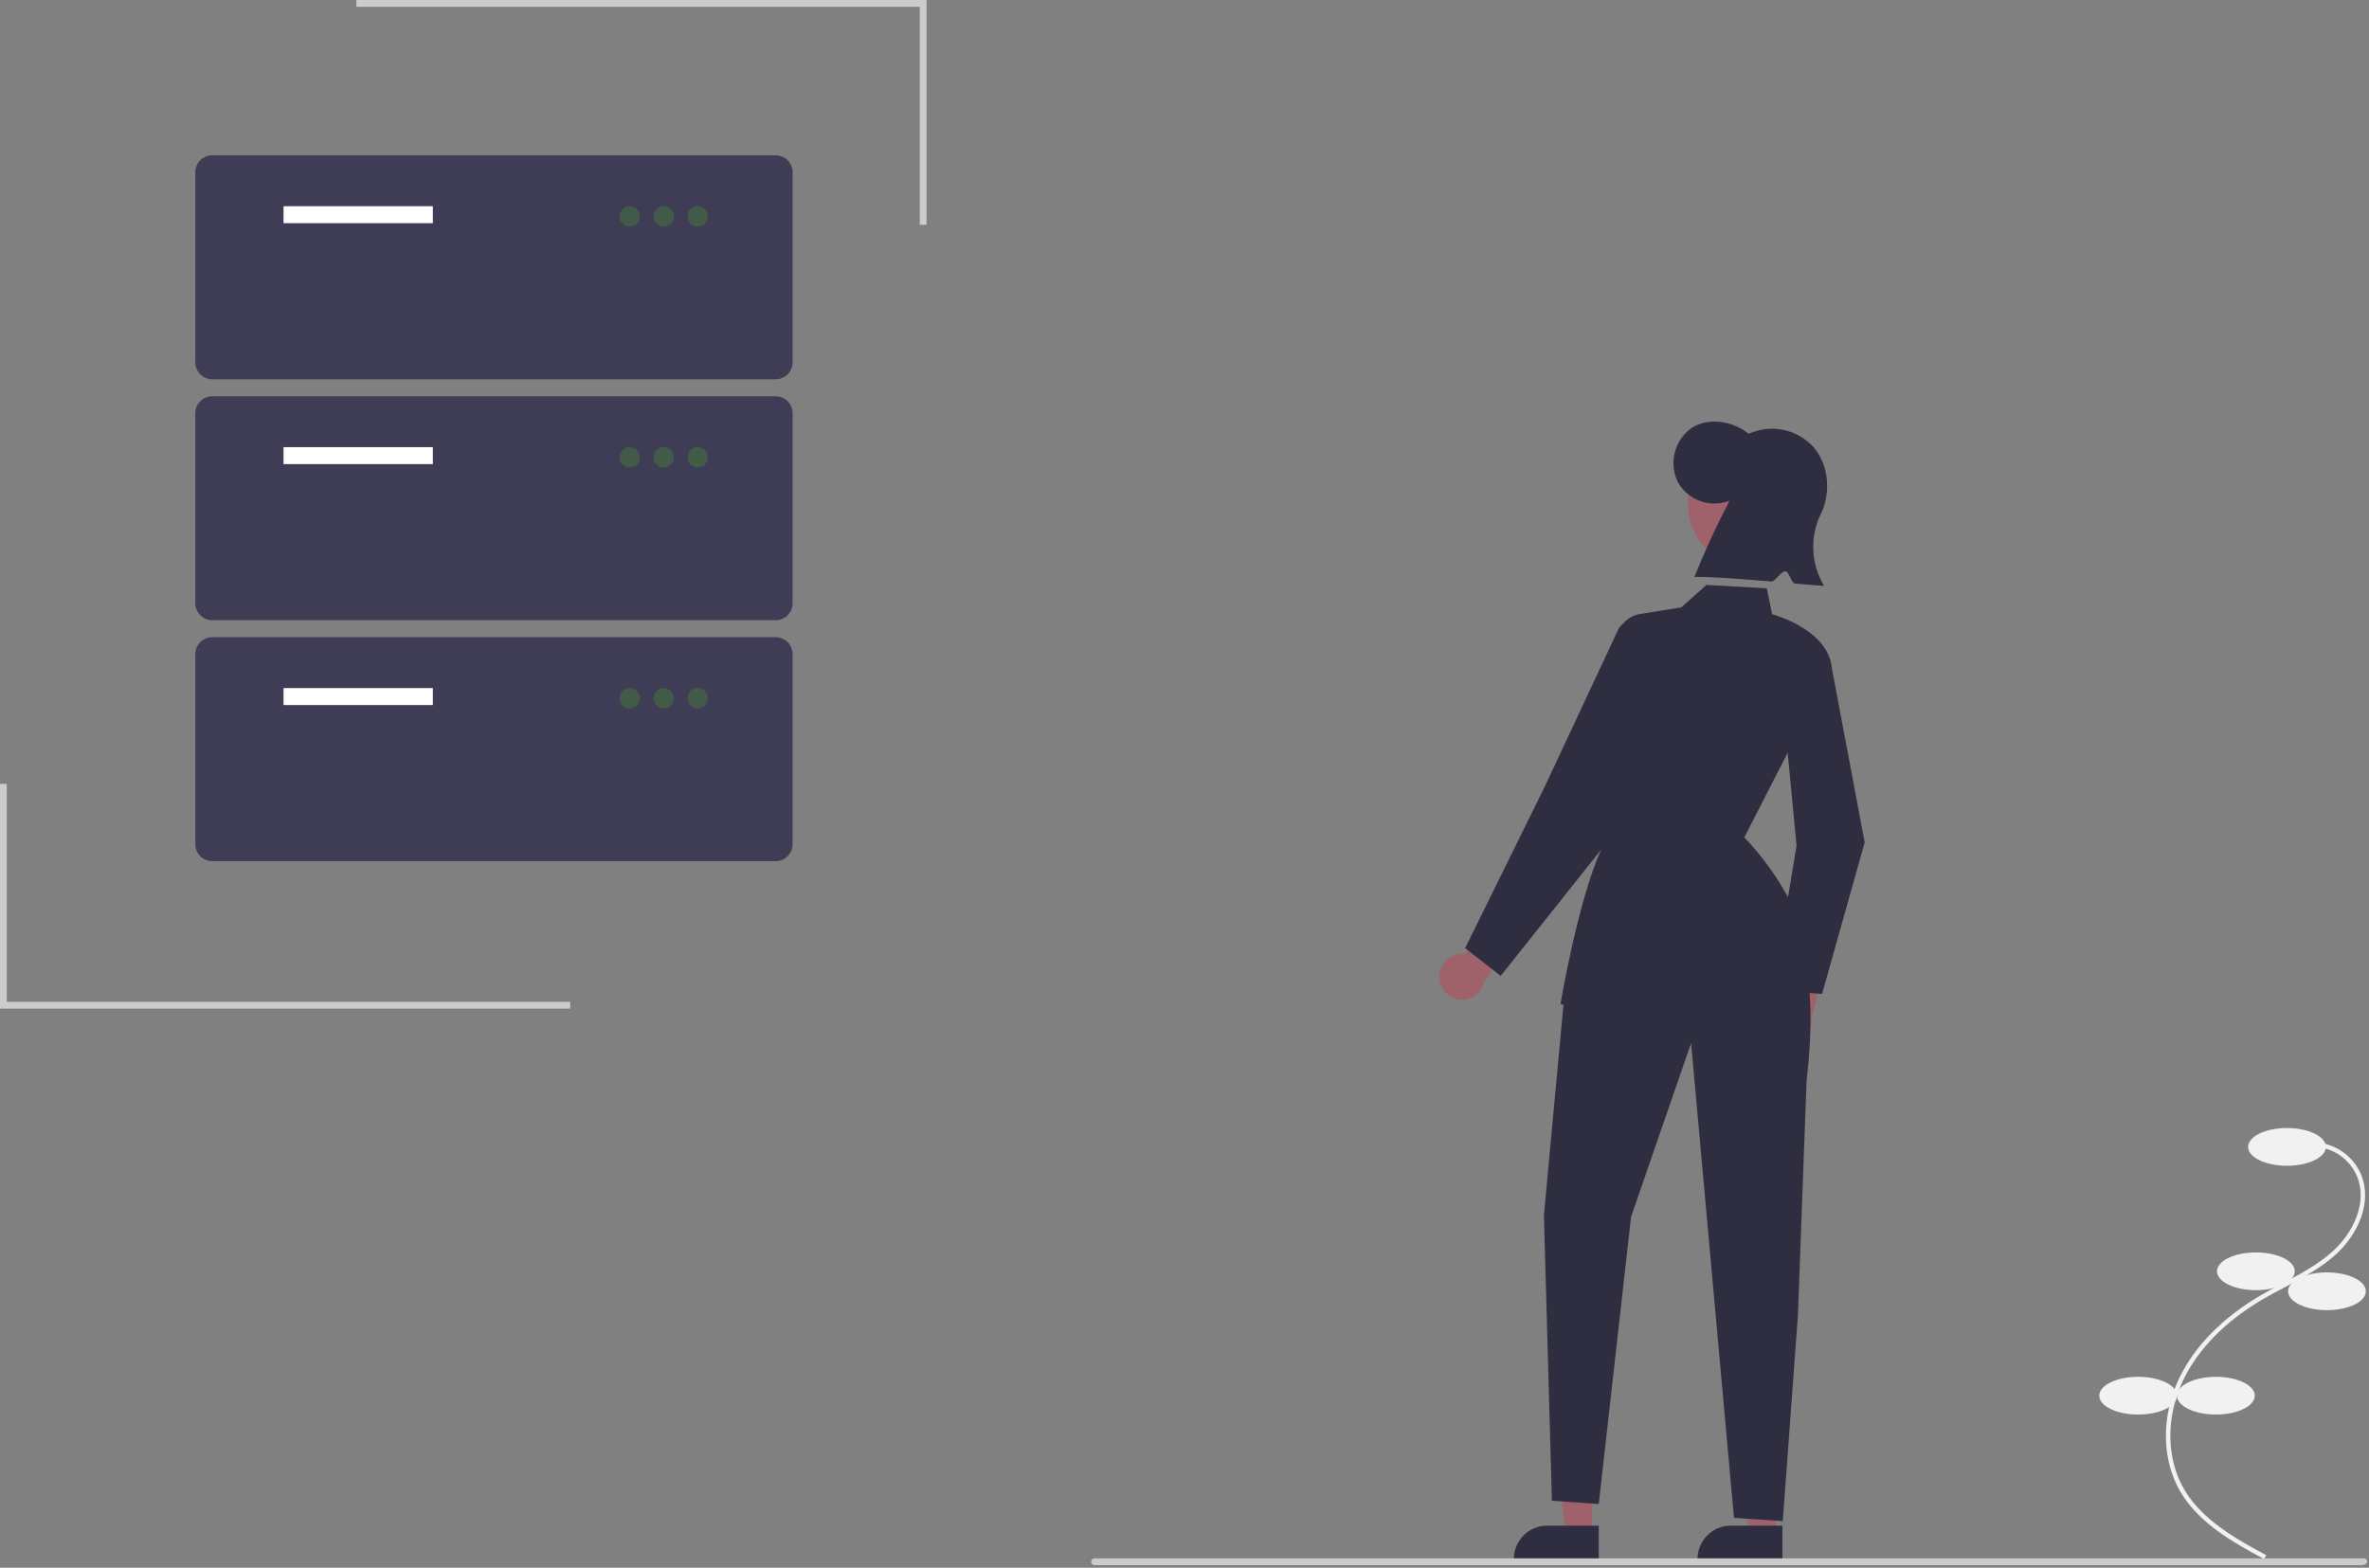 <svg width="698" height="462" viewBox="0 0 698 462" fill="none" xmlns="http://www.w3.org/2000/svg">
<rect x="0" y="0" width="698" height="462" fill="#808080" stroke="none"/>
<g clip-path="url(#clip0_174_55)">
<path d="M520.78 302.585C520.213 300.883 520.341 299.026 521.134 297.418C521.928 295.809 523.324 294.578 525.019 293.992C525.366 293.877 525.723 293.791 526.085 293.735L529.736 278.752L539.257 278.781L533.807 299.867C533.94 301.377 533.564 302.888 532.739 304.159C531.914 305.431 530.687 306.39 529.254 306.884C528.416 307.163 527.53 307.274 526.649 307.208C525.767 307.143 524.907 306.904 524.119 306.504C523.331 306.104 522.63 305.552 522.057 304.879C521.483 304.206 521.049 303.427 520.78 302.585Z" fill="#9F616A"/>
<path d="M536.854 292.889L522.272 291.864L529.334 249.189L524.84 202.199L539.581 196.071L549.411 248.254L549.384 248.349L536.854 292.889Z" fill="#2F2E41"/>
<path d="M424.102 287.887C424.07 286.098 424.75 284.369 425.992 283.08C427.234 281.792 428.936 281.049 430.726 281.016C431.092 281.014 431.457 281.043 431.818 281.101L439.805 267.963L448.863 270.937L437.327 289.33C436.977 290.946 436.042 292.375 434.701 293.342C433.359 294.308 431.708 294.744 430.065 294.564C428.421 294.385 426.903 293.603 425.802 292.37C424.701 291.137 424.095 289.54 424.102 287.887Z" fill="#9F616A"/>
<path d="M469.071 452.168H461.314L457.624 421.83L469.073 421.831L469.071 452.168Z" fill="#9F616A"/>
<path d="M471.049 459.793L446.038 459.792V459.471C446.028 456.859 447.053 454.349 448.89 452.491C449.786 451.574 450.857 450.846 452.039 450.349C453.221 449.853 454.491 449.598 455.773 449.6H455.774L471.05 449.6L471.049 459.793Z" fill="#2F2E41"/>
<path d="M523.187 452.168H515.43L511.74 421.83L523.188 421.831L523.187 452.168Z" fill="#9F616A"/>
<path d="M525.165 459.793L500.153 459.792V459.471C500.143 456.859 501.169 454.349 503.005 452.491C503.902 451.574 504.972 450.846 506.155 450.349C507.337 449.853 508.606 449.598 509.889 449.6H509.889L525.166 449.6L525.165 459.793Z" fill="#2F2E41"/>
<path d="M515.81 167.279C525.988 167.279 534.239 158.913 534.239 148.593C534.239 138.273 525.988 129.907 515.81 129.907C505.633 129.907 497.382 138.273 497.382 148.593C497.382 158.913 505.633 167.279 515.81 167.279Z" fill="#9F616A"/>
<path d="M509.586 147.568C506.815 148.636 503.753 148.671 500.958 147.666C498.164 146.661 495.825 144.684 494.369 142.096C493.048 139.412 492.715 136.348 493.428 133.443C494.142 130.537 495.856 127.976 498.27 126.209C503.175 122.881 510.5 123.983 515.255 127.843C518.462 126.366 522.059 125.961 525.514 126.688C528.968 127.415 532.097 129.235 534.437 131.879C539.027 137.263 539.529 145.81 536.184 152.086C534.72 155.363 534.072 158.944 534.293 162.526C534.514 166.107 535.599 169.582 537.454 172.653C536.015 172.594 532.847 172.323 528.883 171.977C527.736 171.876 527.24 168.46 525.982 168.35C524.873 168.253 523.012 171.463 521.85 171.364C513.241 170.626 503.603 169.877 499.235 170.023C502.3 162.367 505.755 154.872 509.586 147.568Z" fill="#2F2E41"/>
<path d="M529.943 280.233C529.943 280.233 535.932 286.494 532.275 318.825L529.748 387.476L525.278 448.263L510.896 447.294L498.263 307.383L480.577 358.58L471.053 443.221L457.254 442.251L454.898 358.081L460.947 293.032L529.943 280.233Z" fill="#2F2E41"/>
<path d="M470.665 296.948C463.307 296.949 460.343 296.052 460.127 295.982L459.785 295.874L459.845 295.516C459.894 295.222 464.838 265.995 471.621 250.651L476.391 188.425C476.518 186.587 477.262 184.846 478.503 183.485C479.744 182.125 481.409 181.223 483.227 180.929L483.291 181.34L483.227 180.929L495.36 178.997L502.782 172.371L520.562 173.368L522.13 180.994C524.257 181.597 538.29 185.957 539.679 196.4L539.696 196.531L539.636 196.647L513.927 246.794C516.1 248.968 533.269 266.852 534.434 289.714L534.462 290.264L533.933 290.141C533.883 290.131 528.389 289.072 499.497 294.025C486.135 296.314 476.849 296.948 470.665 296.948Z" fill="#2F2E41"/>
<path d="M442.165 287.584L431.686 279.402L455.075 231.954L476.828 185.451C477.126 184.803 477.617 184.263 478.235 183.904C478.852 183.546 479.565 183.388 480.276 183.451C480.986 183.514 481.66 183.795 482.205 184.256C482.75 184.716 483.139 185.334 483.319 186.025L488.703 205.831L471.866 250.25L442.165 287.584Z" fill="#2F2E41"/>
<path d="M667.107 459.454L667.73 458.303C659.381 453.788 648.992 448.169 643.565 438.949C638.216 429.859 638.096 417.516 643.252 406.736C647.64 397.562 655.701 389.343 666.562 382.967C668.705 381.709 670.954 380.517 673.129 379.364C678.386 376.578 683.822 373.697 688.305 369.609C694.478 363.979 699.15 354.531 695.668 346.115C694.523 343.429 692.648 341.118 690.255 339.444C687.863 337.77 685.049 336.801 682.133 336.646L682.059 337.953C684.73 338.094 687.309 338.982 689.501 340.515C691.693 342.048 693.412 344.164 694.462 346.625C697.697 354.445 693.259 363.32 687.423 368.642C683.063 372.618 677.701 375.459 672.516 378.207C670.328 379.367 668.066 380.566 665.899 381.838C654.812 388.346 646.572 396.761 642.071 406.171C636.729 417.339 636.87 430.153 642.437 439.613C648.048 449.147 658.616 454.863 667.107 459.454Z" fill="#F1F1F1"/>
<path d="M673.836 343.545C680.162 343.545 685.291 341.054 685.291 337.981C685.291 334.909 680.162 332.417 673.836 332.417C667.509 332.417 662.38 334.909 662.38 337.981C662.38 341.054 667.509 343.545 673.836 343.545Z" fill="#F1F1F1"/>
<path d="M664.671 380.202C670.998 380.202 676.127 377.711 676.127 374.638C676.127 371.565 670.998 369.074 664.671 369.074C658.345 369.074 653.216 371.565 653.216 374.638C653.216 377.711 658.345 380.202 664.671 380.202Z" fill="#F1F1F1"/>
<path d="M685.618 386.093C691.944 386.093 697.073 383.602 697.073 380.529C697.073 377.456 691.944 374.965 685.618 374.965C679.291 374.965 674.163 377.456 674.163 380.529C674.163 383.602 679.291 386.093 685.618 386.093Z" fill="#F1F1F1"/>
<path d="M652.889 416.858C659.215 416.858 664.344 414.367 664.344 411.294C664.344 408.222 659.215 405.73 652.889 405.73C646.562 405.73 641.434 408.222 641.434 411.294C641.434 414.367 646.562 416.858 652.889 416.858Z" fill="#F1F1F1"/>
<path d="M629.979 416.858C636.305 416.858 641.434 414.367 641.434 411.294C641.434 408.222 636.305 405.73 629.979 405.73C623.652 405.73 618.524 408.222 618.524 411.294C618.524 414.367 623.652 416.858 629.979 416.858Z" fill="#F1F1F1"/>
<path d="M696 461.234H322.484C322.219 461.234 321.965 461.129 321.777 460.941C321.59 460.754 321.484 460.5 321.484 460.234C321.484 459.969 321.59 459.715 321.777 459.527C321.965 459.34 322.219 459.234 322.484 459.234H696.484C696.749 459.234 697.004 459.34 697.191 459.527C697.379 459.715 697.484 459.969 697.484 460.234C697.484 460.787 696.552 461.234 696 461.234Z" fill="#CBCBCB"/>
<path d="M228.539 111.771H62.539C61.213 111.77 59.942 111.242 59.005 110.305C58.068 109.368 57.54 108.097 57.539 106.771V50.771C57.54 49.446 58.068 48.175 59.005 47.237C59.942 46.3 61.213 45.773 62.539 45.771H228.539C229.864 45.773 231.135 46.3 232.073 47.237C233.01 48.175 233.537 49.446 233.539 50.771V106.771C233.537 108.097 233.01 109.368 232.073 110.305C231.135 111.242 229.864 111.77 228.539 111.771Z" fill="#3F3D56"/>
<path d="M127.539 60.771H83.539V65.771H127.539V60.771Z" fill="white"/>
<path d="M185.539 66.771C187.196 66.771 188.539 65.428 188.539 63.771C188.539 62.114 187.196 60.771 185.539 60.771C183.882 60.771 182.539 62.114 182.539 63.771C182.539 65.428 183.882 66.771 185.539 66.771Z" fill="#415B48"/>
<path d="M195.539 66.771C197.196 66.771 198.539 65.428 198.539 63.771C198.539 62.114 197.196 60.771 195.539 60.771C193.882 60.771 192.539 62.114 192.539 63.771C192.539 65.428 193.882 66.771 195.539 66.771Z" fill="#415B48"/>
<path d="M205.539 66.771C207.196 66.771 208.539 65.428 208.539 63.771C208.539 62.114 207.196 60.771 205.539 60.771C203.882 60.771 202.539 62.114 202.539 63.771C202.539 65.428 203.882 66.771 205.539 66.771Z" fill="#415B48"/>
<path d="M228.539 182.771H62.539C61.213 182.77 59.942 182.242 59.005 181.305C58.068 180.368 57.54 179.097 57.539 177.771V121.771C57.54 120.446 58.068 119.175 59.005 118.237C59.942 117.3 61.213 116.773 62.539 116.771H228.539C229.864 116.773 231.135 117.3 232.073 118.237C233.01 119.175 233.537 120.446 233.539 121.771V177.771C233.537 179.097 233.01 180.368 232.073 181.305C231.135 182.242 229.864 182.77 228.539 182.771Z" fill="#3F3D56"/>
<path d="M127.539 131.771H83.539V136.771H127.539V131.771Z" fill="white"/>
<path d="M185.539 137.771C187.196 137.771 188.539 136.428 188.539 134.771C188.539 133.114 187.196 131.771 185.539 131.771C183.882 131.771 182.539 133.114 182.539 134.771C182.539 136.428 183.882 137.771 185.539 137.771Z" fill="#415B48"/>
<path d="M195.539 137.771C197.196 137.771 198.539 136.428 198.539 134.771C198.539 133.114 197.196 131.771 195.539 131.771C193.882 131.771 192.539 133.114 192.539 134.771C192.539 136.428 193.882 137.771 195.539 137.771Z" fill="#415B48"/>
<path d="M205.539 137.771C207.196 137.771 208.539 136.428 208.539 134.771C208.539 133.114 207.196 131.771 205.539 131.771C203.882 131.771 202.539 133.114 202.539 134.771C202.539 136.428 203.882 137.771 205.539 137.771Z" fill="#415B48"/>
<path d="M228.539 253.771H62.539C61.213 253.77 59.942 253.242 59.005 252.305C58.068 251.368 57.54 250.097 57.539 248.771V192.771C57.54 191.446 58.068 190.175 59.005 189.237C59.942 188.3 61.213 187.773 62.539 187.771H228.539C229.864 187.773 231.135 188.3 232.073 189.237C233.01 190.175 233.537 191.446 233.539 192.771V248.771C233.537 250.097 233.01 251.368 232.073 252.305C231.135 253.242 229.864 253.77 228.539 253.771Z" fill="#3F3D56"/>
<path d="M127.539 202.771H83.539V207.771H127.539V202.771Z" fill="white"/>
<path d="M185.539 208.771C187.196 208.771 188.539 207.428 188.539 205.771C188.539 204.114 187.196 202.771 185.539 202.771C183.882 202.771 182.539 204.114 182.539 205.771C182.539 207.428 183.882 208.771 185.539 208.771Z" fill="#415B48"/>
<path d="M195.539 208.771C197.196 208.771 198.539 207.428 198.539 205.771C198.539 204.114 197.196 202.771 195.539 202.771C193.882 202.771 192.539 204.114 192.539 205.771C192.539 207.428 193.882 208.771 195.539 208.771Z" fill="#415B48"/>
<path d="M205.539 208.771C207.196 208.771 208.539 207.428 208.539 205.771C208.539 204.114 207.196 202.771 205.539 202.771C203.882 202.771 202.539 204.114 202.539 205.771C202.539 207.428 203.882 208.771 205.539 208.771Z" fill="#415B48"/>
<path d="M168 297.234H0V231H2V295.234H168V297.234Z" fill="#CCCCCC"/>
<path d="M105 0H273V66.234H271V2H105V0Z" fill="#CCCCCC"/>
</g>
<defs>
<clipPath id="clip0_174_55">
<rect width="697.484" height="461.234" fill="white"/>
</clipPath>
</defs>
</svg>
